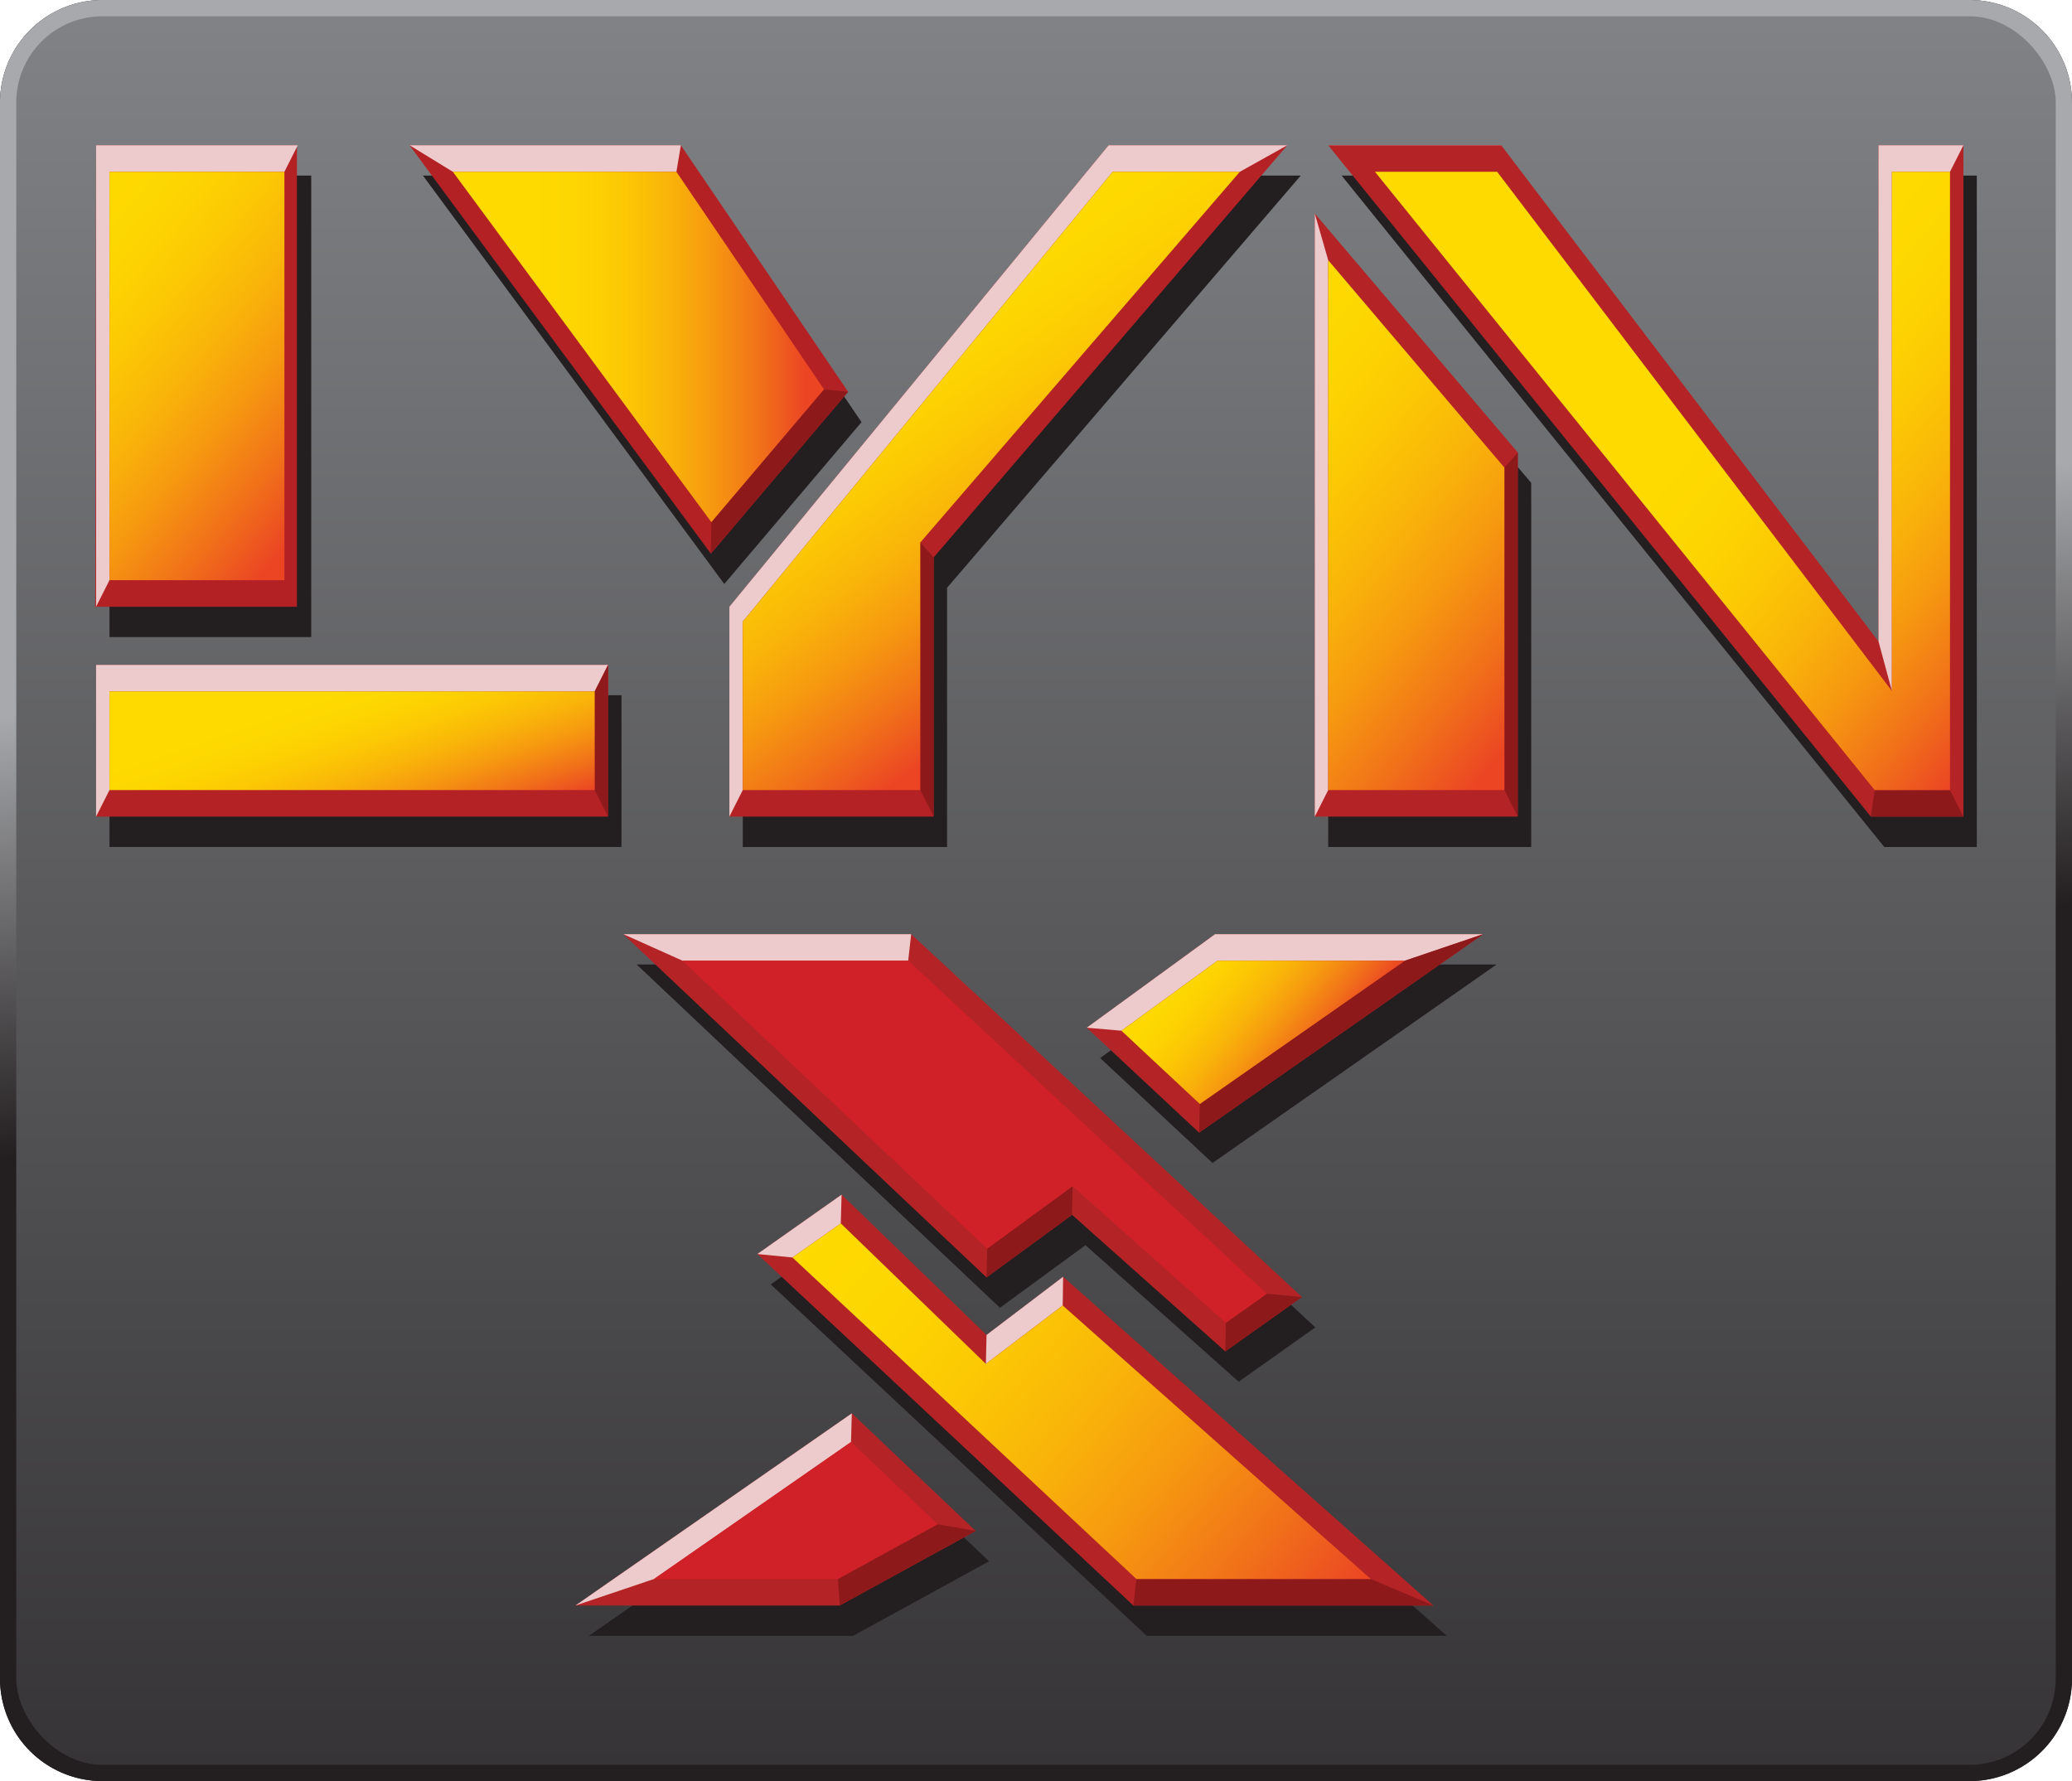 <svg id="Layer_2" data-name="Layer 2" xmlns="http://www.w3.org/2000/svg" xmlns:xlink="http://www.w3.org/1999/xlink" viewBox="0 0 1081.865 930.031"><defs><linearGradient id="linear-gradient" x1="477.396" y1="982.448" x2="604.469" y2="-52.479" gradientTransform="matrix(1, 0, 0, -1, 0, 930)" gradientUnits="userSpaceOnUse"><stop offset="0.35" stop-color="#a7a9ac"/><stop offset="0.57" stop-color="#231f20"/></linearGradient><linearGradient id="linear-gradient-2" x1="540.933" y1="921.5" x2="540.933" y2="8.469" gradientTransform="matrix(1, 0, 0, -1, 0, 930)" gradientUnits="userSpaceOnUse"><stop offset="0" stop-color="#808285"/><stop offset="1" stop-color="#363436"/></linearGradient><linearGradient id="linear-gradient-3" x1="162.481" y1="605.214" x2="205.186" y2="481.192" gradientTransform="matrix(1, 0, 0, -1, 0, 930)" gradientUnits="userSpaceOnUse"><stop offset="0.299" stop-color="#feda00"/><stop offset="0.41" stop-color="#fdd601"/><stop offset="0.526" stop-color="#fcc904"/><stop offset="0.643" stop-color="#f9b509"/><stop offset="0.762" stop-color="#f69810"/><stop offset="0.881" stop-color="#f17219"/><stop offset="1" stop-color="#eb4524"/></linearGradient><linearGradient id="linear-gradient-4" x1="23.534" y1="800.213" x2="182.133" y2="667.131" gradientTransform="matrix(1, 0, 0, -1, 0, 930)" gradientUnits="userSpaceOnUse"><stop offset="0" stop-color="#feda00"/><stop offset="0.151" stop-color="#fdd601"/><stop offset="0.307" stop-color="#fcc904"/><stop offset="0.466" stop-color="#f9b509"/><stop offset="0.627" stop-color="#f69810"/><stop offset="0.788" stop-color="#f17219"/><stop offset="0.95" stop-color="#eb4524"/></linearGradient><linearGradient id="linear-gradient-5" x1="462.724" y1="754.4" x2="581.54" y2="590.865" xlink:href="#linear-gradient-4"/><linearGradient id="linear-gradient-6" x1="236.457" y1="748.826" x2="430.238" y2="748.826" gradientTransform="matrix(1, 0, 0, -1, 0, 930)" gradientUnits="userSpaceOnUse"><stop offset="0.216" stop-color="#feda00"/><stop offset="0.333" stop-color="#fdd601"/><stop offset="0.454" stop-color="#fcc904"/><stop offset="0.576" stop-color="#f9b509"/><stop offset="0.701" stop-color="#f69810"/><stop offset="0.825" stop-color="#f17219"/><stop offset="0.95" stop-color="#eb4524"/></linearGradient><linearGradient id="linear-gradient-7" x1="625.379" y1="712.957" x2="815.609" y2="553.336" xlink:href="#linear-gradient-4"/><linearGradient id="linear-gradient-8" x1="754.364" y1="883.731" x2="1089.526" y2="602.497" gradientTransform="matrix(1, 0, 0, -1, 0, 930)" gradientUnits="userSpaceOnUse"><stop offset="0.5" stop-color="#feda00"/><stop offset="0.579" stop-color="#fdd601"/><stop offset="0.662" stop-color="#fcc904"/><stop offset="0.745" stop-color="#f9b509"/><stop offset="0.83" stop-color="#f69810"/><stop offset="0.915" stop-color="#f17219"/><stop offset="1" stop-color="#eb4524"/></linearGradient><linearGradient id="linear-gradient-9" x1="432.508" y1="295.745" x2="692.367" y2="77.698" gradientTransform="matrix(1, 0, 0, -1, 0, 930)" gradientUnits="userSpaceOnUse"><stop offset="0" stop-color="#feda00"/><stop offset="0.159" stop-color="#fdd601"/><stop offset="0.323" stop-color="#fcc904"/><stop offset="0.491" stop-color="#f9b509"/><stop offset="0.66" stop-color="#f69810"/><stop offset="0.83" stop-color="#f17219"/><stop offset="1" stop-color="#eb4524"/></linearGradient><linearGradient id="linear-gradient-10" x1="624.156" y1="437.823" x2="693.014" y2="380.045" xlink:href="#linear-gradient-9"/></defs><title>atarilynx-7</title><path d="M1028.365,0H53.5A53.562,53.562,0,0,0,0,53.5V876.531a53.562,53.562,0,0,0,53.5,53.5h974.865a53.562,53.562,0,0,0,53.5-53.5V53.5A53.562,53.562,0,0,0,1028.365,0Z" fill="#231f20"/><path d="M1028.365,0H53.5A53.562,53.562,0,0,0,0,53.5V876.531a53.562,53.562,0,0,0,53.5,53.5h974.865a53.562,53.562,0,0,0,53.5-53.5V53.5A53.562,53.562,0,0,0,1028.365,0Z" fill="url(#linear-gradient)"/><rect x="8.5" y="8.5" width="1064.865" height="913.031" rx="45" ry="45" fill="url(#linear-gradient-2)"/><rect x="57.167" y="363.029" width="267.333" height="79.224" fill="#231f20"/><rect x="50.167" y="347.185" width="267.333" height="79.224" fill="#b42226"/><polygon points="57.167 412.545 57.167 361.05 310.5 361.05 317.5 347.185 50.167 347.185 50.167 426.409 57.167 412.545" fill="#edcacb"/><polygon points="310.5 412.545 310.5 361.05 317.5 347.185 317.5 426.409 310.5 412.545" fill="#8f1a1c"/><rect x="57.167" y="361.049" width="253.333" height="51.496" fill="url(#linear-gradient-3)"/><rect x="57.167" y="91.686" width="105.333" height="240.974" fill="#231f20"/><polygon points="585.833 91.686 387.833 332.66 387.833 442.254 494.5 442.254 494.5 306.912 679.167 91.686 585.833 91.686" fill="#231f20"/><polygon points="378.167 304.932 449.833 220.425 362.5 91.686 220.833 91.686 378.167 304.932" fill="#231f20"/><polygon points="578.833 75.841 380.833 316.815 380.833 426.409 487.5 426.409 487.5 291.067 672.167 75.841 578.833 75.841" fill="#b42226"/><polygon points="50.167 75.841 49.698 316.815 155.031 316.815 155.031 75.841 50.167 75.841" fill="#b42125"/><polygon points="355.5 75.841 213.833 75.841 371.167 289.087 442.833 204.58 355.5 75.841" fill="#b42125"/><polygon points="50.167 316.815 57.167 302.95 57.167 89.705 148.5 89.705 155.5 75.841 50.167 75.841 50.167 316.815" fill="#edcacb"/><polygon points="236.457 89.705 213.833 75.841 355.5 75.841 353.181 89.705 236.457 89.705" fill="#edcacb"/><polygon points="371.429 272.642 371.167 289.087 442.833 204.58 430.238 203.297 371.429 272.642" fill="#8e191b"/><polygon points="387.833 412.545 380.833 426.409 380.833 316.815 578.833 75.841 672.167 75.841 647.36 89.705 580.949 89.705 387.833 324.569 387.833 412.545" fill="#edcacb"/><polygon points="480.5 283.283 487.5 291.067 487.5 426.409 480.5 412.545 480.5 283.283" fill="#8e191b"/><rect x="57.167" y="89.705" width="91.333" height="213.246" fill="url(#linear-gradient-4)"/><polygon points="387.833 412.545 387.833 324.569 580.949 89.705 647.36 89.705 480.5 283.283 480.5 412.545 387.833 412.545" fill="url(#linear-gradient-5)"/><polygon points="236.457 89.705 353.181 89.705 430.238 203.297 371.429 272.642 236.457 89.705" fill="url(#linear-gradient-6)"/><polygon points="799.5 252.115 693.5 127.337 693.5 442.254 799.5 442.254 799.5 252.115" fill="#231f20"/><polygon points="987.833 91.686 987.833 350.792 790.833 91.686 700.5 91.686 983.833 442.254 987.833 442.254 1021.5 442.254 1032.167 442.254 1032.167 91.686 987.833 91.686" fill="#231f20"/><polygon points="686.5 111.492 686.5 426.409 792.5 426.409 792.5 236.27 686.5 111.492" fill="#b42326"/><polygon points="785.5 244.158 785.5 412.546 792.5 426.409 792.5 236.27 785.5 244.158" fill="#8e191b"/><polygon points="686.5 111.492 693.5 135.86 693.5 412.546 686.5 426.409 686.5 111.492" fill="#edcacb"/><polygon points="693.5 75.841 717.917 89.705 781.721 89.705 783.833 75.841 693.5 75.841" fill="#edcacb"/><polygon points="980.833 75.841 980.833 334.948 783.833 75.841 693.5 75.841 976.833 426.409 1025.167 426.409 1025.167 75.841 980.833 75.841" fill="#b42326"/><polygon points="1018.166 89.705 1025.167 75.841 980.833 75.841 980.833 334.948 987.833 360.798 987.833 89.705 1018.166 89.705" fill="#edcacb"/><polygon points="978.84 412.546 976.833 426.409 1025.167 426.409 1018.166 412.546 978.84 412.546" fill="#8e191b"/><polygon points="693.5 412.546 693.5 135.86 785.501 244.158 785.501 412.546 693.5 412.546" fill="url(#linear-gradient-7)"/><polygon points="978.84 412.546 717.917 89.705 781.721 89.705 987.833 360.798 987.833 89.705 1018.166 89.705 1018.166 412.546 978.84 412.546" fill="url(#linear-gradient-8)"/><polygon points="307.433 854.19 445.433 854.19 516.432 815.238 451.766 753.839 307.433 854.19" fill="#231f20"/><polygon points="402.433 670.654 598.766 854.19 755.432 854.19 562.099 682.504 522.099 712.907 446.433 639.624 402.433 670.654" fill="#231f20"/><polygon points="332.433 503.622 522.099 682.867 566.766 650.187 646.766 721.489 686.766 693.1 482.766 503.622 332.433 503.622" fill="#231f20"/><polygon points="574.432 552.477 633.099 607.274 781.432 503.622 641.432 503.622 574.432 552.477" fill="#231f20"/><polygon points="774.432 487.777 626.099 591.429 567.432 536.632 634.432 487.777 774.432 487.777" fill="#b42326"/><polygon points="475.766 487.777 325.433 487.777 515.099 667.022 559.766 634.342 639.766 705.644 679.766 677.255 475.766 487.777" fill="#b42326"/><polygon points="555.099 666.659 515.099 697.062 439.433 623.779 395.433 654.809 591.766 838.345 748.432 838.345 555.099 666.659" fill="#b42326"/><polygon points="444.766 737.994 300.433 838.345 438.433 838.345 509.432 799.393 444.766 737.994" fill="#b42326"/><polygon points="489.566 795.906 509.432 799.393 438.433 838.345 437.482 824.482 489.566 795.906" fill="#8e191b"/><polygon points="444.352 752.977 444.766 737.994 300.433 838.345 341.507 824.482 444.352 752.977" fill="#edcacb"/><polygon points="413.755 656.605 395.433 654.809 439.433 623.779 439.005 638.798 413.755 656.605" fill="#edcacb"/><polygon points="514.763 712.167 515.099 697.062 555.099 666.659 554.891 681.669 514.763 712.167" fill="#edcacb"/><polygon points="356.357 501.641 325.433 487.777 475.766 487.777 474.206 501.641 356.357 501.641" fill="#edcacb"/><polygon points="585.531 538.209 635.68 501.641 733.553 501.641 774.432 487.777 634.432 487.777 567.432 536.632 585.531 538.209" fill="#edcacb"/><polygon points="640.063 690.707 639.766 705.644 679.766 677.255 661.432 675.539 640.063 690.707" fill="#8e191b"/><polygon points="515.446 651.99 515.099 667.023 559.766 634.342 560.026 619.371 515.446 651.99" fill="#8e191b"/><polygon points="626.483 576.459 626.099 591.429 774.432 487.777 733.553 501.641 626.483 576.459" fill="#8e191b"/><polygon points="593.336 824.482 591.766 838.345 748.432 838.345 715.711 824.482 593.336 824.482" fill="#8e191b"/><polygon points="341.507 824.482 444.352 752.977 489.566 795.906 437.482 824.482 341.507 824.482" fill="#d12128"/><polygon points="560.026 619.371 515.446 651.99 356.357 501.641 474.206 501.641 661.432 675.539 640.063 690.707 560.026 619.371" fill="#d12128"/><polygon points="593.336 824.482 413.755 656.605 439.005 638.798 514.763 712.167 554.891 681.669 715.711 824.482 593.336 824.482" fill="url(#linear-gradient-9)"/><polygon points="585.531 538.209 635.68 501.641 733.553 501.641 626.483 576.459 585.531 538.209" fill="url(#linear-gradient-10)"/></svg>